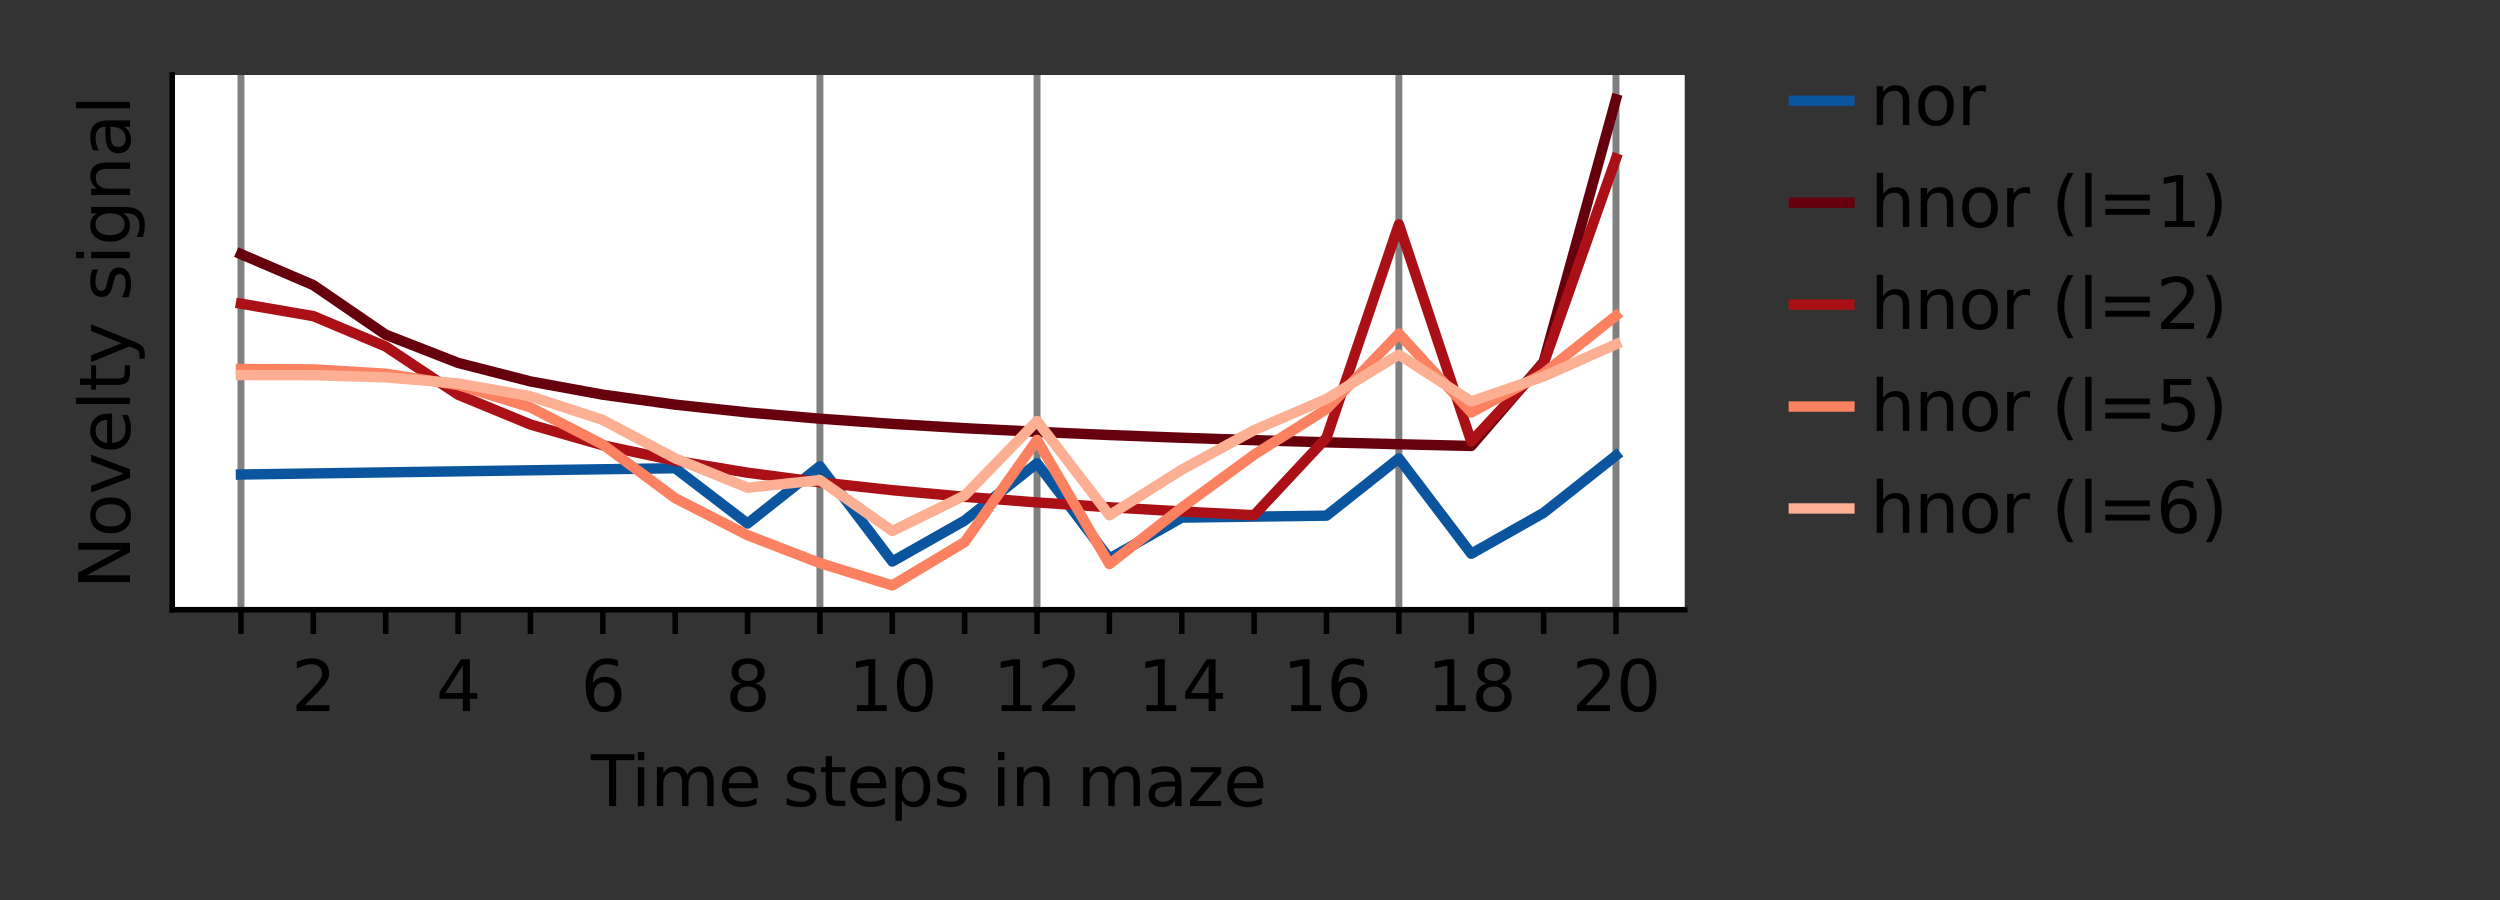 <?xml version="1.0" encoding="utf-8" standalone="no"?>
<!DOCTYPE svg PUBLIC "-//W3C//DTD SVG 1.1//EN"
  "http://www.w3.org/Graphics/SVG/1.1/DTD/svg11.dtd">
<svg xmlns:xlink="http://www.w3.org/1999/xlink" width="360pt" height="129.6pt" viewBox="0 0 360 129.6" xmlns="http://www.w3.org/2000/svg" version="1.1">
 <rect x="0" y="0" width="360" height="129.6" fill="#333333" stroke="none"/>
 <defs>
  <style type="text/css">*{stroke-linejoin: round; stroke-linecap: butt}</style>
 </defs>
 <g id="figure_1">
  <g id="patch_1">
   <path d="M 0 129.6 
L 360 129.6 
L 360 0 
L 0 0 
L 0 129.6 
z
" style="fill: none"/>
  </g>
  <g id="axes_1">
   <g id="patch_2">
    <path d="M 24.8 87.8 
L 242.6 87.8 
L 242.6 10.8 
L 24.8 10.8 
z
" style="fill: #ffffff"/>
   </g>
   <g id="matplotlib.axis_1">
    <g id="xtick_1">
     <g id="line2d_1">
      <defs>
       <path id="m2a17f80449" d="M 0 0 
L 0 3.5 
" style="stroke: #000000; stroke-width: 0.8"/>
      </defs>
      <g>
       <use xlink:href="#m2a17f80449" x="34.7" y="87.8" style="stroke: #000000; stroke-width: 0.8"/>
      </g>
     </g>
    </g>
    <g id="xtick_2">
     <g id="line2d_2">
      <g>
       <use xlink:href="#m2a17f80449" x="45.121" y="87.8" style="stroke: #000000; stroke-width: 0.8"/>
      </g>
     </g>
     <g id="text_1">
      <!-- 2 -->
      <g transform="translate(41.94 102.398) scale(0.1 -0.1)">
       <defs>
        <path id="DejaVuSans-32" d="M 1228 531 
L 3431 531 
L 3431 0 
L 469 0 
L 469 531 
Q 828 903 1448 1529 
Q 2069 2156 2228 2338 
Q 2531 2678 2651 2914 
Q 2772 3150 2772 3378 
Q 2772 3750 2511 3984 
Q 2250 4219 1831 4219 
Q 1534 4219 1204 4116 
Q 875 4013 500 3803 
L 500 4441 
Q 881 4594 1212 4672 
Q 1544 4750 1819 4750 
Q 2544 4750 2975 4387 
Q 3406 4025 3406 3419 
Q 3406 3131 3298 2873 
Q 3191 2616 2906 2266 
Q 2828 2175 2409 1742 
Q 1991 1309 1228 531 
z
" transform="scale(0.016)"/>
       </defs>
       <use xlink:href="#DejaVuSans-32"/>
      </g>
     </g>
    </g>
    <g id="xtick_3">
     <g id="line2d_3">
      <g>
       <use xlink:href="#m2a17f80449" x="55.542" y="87.8" style="stroke: #000000; stroke-width: 0.8"/>
      </g>
     </g>
    </g>
    <g id="xtick_4">
     <g id="line2d_4">
      <g>
       <use xlink:href="#m2a17f80449" x="65.963" y="87.8" style="stroke: #000000; stroke-width: 0.8"/>
      </g>
     </g>
     <g id="text_2">
      <!-- 4 -->
      <g transform="translate(62.782 102.398) scale(0.1 -0.1)">
       <defs>
        <path id="DejaVuSans-34" d="M 2419 4116 
L 825 1625 
L 2419 1625 
L 2419 4116 
z
M 2253 4666 
L 3047 4666 
L 3047 1625 
L 3713 1625 
L 3713 1100 
L 3047 1100 
L 3047 0 
L 2419 0 
L 2419 1100 
L 313 1100 
L 313 1709 
L 2253 4666 
z
" transform="scale(0.016)"/>
       </defs>
       <use xlink:href="#DejaVuSans-34"/>
      </g>
     </g>
    </g>
    <g id="xtick_5">
     <g id="line2d_5">
      <g>
       <use xlink:href="#m2a17f80449" x="76.384" y="87.8" style="stroke: #000000; stroke-width: 0.8"/>
      </g>
     </g>
    </g>
    <g id="xtick_6">
     <g id="line2d_6">
      <g>
       <use xlink:href="#m2a17f80449" x="86.805" y="87.8" style="stroke: #000000; stroke-width: 0.8"/>
      </g>
     </g>
     <g id="text_3">
      <!-- 6 -->
      <g transform="translate(83.624 102.398) scale(0.1 -0.1)">
       <defs>
        <path id="DejaVuSans-36" d="M 2113 2584 
Q 1688 2584 1439 2293 
Q 1191 2003 1191 1497 
Q 1191 994 1439 701 
Q 1688 409 2113 409 
Q 2538 409 2786 701 
Q 3034 994 3034 1497 
Q 3034 2003 2786 2293 
Q 2538 2584 2113 2584 
z
M 3366 4563 
L 3366 3988 
Q 3128 4100 2886 4159 
Q 2644 4219 2406 4219 
Q 1781 4219 1451 3797 
Q 1122 3375 1075 2522 
Q 1259 2794 1537 2939 
Q 1816 3084 2150 3084 
Q 2853 3084 3261 2657 
Q 3669 2231 3669 1497 
Q 3669 778 3244 343 
Q 2819 -91 2113 -91 
Q 1303 -91 875 529 
Q 447 1150 447 2328 
Q 447 3434 972 4092 
Q 1497 4750 2381 4750 
Q 2619 4750 2861 4703 
Q 3103 4656 3366 4563 
z
" transform="scale(0.016)"/>
       </defs>
       <use xlink:href="#DejaVuSans-36"/>
      </g>
     </g>
    </g>
    <g id="xtick_7">
     <g id="line2d_7">
      <g>
       <use xlink:href="#m2a17f80449" x="97.226" y="87.8" style="stroke: #000000; stroke-width: 0.8"/>
      </g>
     </g>
    </g>
    <g id="xtick_8">
     <g id="line2d_8">
      <g>
       <use xlink:href="#m2a17f80449" x="107.647" y="87.8" style="stroke: #000000; stroke-width: 0.8"/>
      </g>
     </g>
     <g id="text_4">
      <!-- 8 -->
      <g transform="translate(104.466 102.398) scale(0.1 -0.1)">
       <defs>
        <path id="DejaVuSans-38" d="M 2034 2216 
Q 1584 2216 1326 1975 
Q 1069 1734 1069 1313 
Q 1069 891 1326 650 
Q 1584 409 2034 409 
Q 2484 409 2743 651 
Q 3003 894 3003 1313 
Q 3003 1734 2745 1975 
Q 2488 2216 2034 2216 
z
M 1403 2484 
Q 997 2584 770 2862 
Q 544 3141 544 3541 
Q 544 4100 942 4425 
Q 1341 4750 2034 4750 
Q 2731 4750 3128 4425 
Q 3525 4100 3525 3541 
Q 3525 3141 3298 2862 
Q 3072 2584 2669 2484 
Q 3125 2378 3379 2068 
Q 3634 1759 3634 1313 
Q 3634 634 3220 271 
Q 2806 -91 2034 -91 
Q 1263 -91 848 271 
Q 434 634 434 1313 
Q 434 1759 690 2068 
Q 947 2378 1403 2484 
z
M 1172 3481 
Q 1172 3119 1398 2916 
Q 1625 2713 2034 2713 
Q 2441 2713 2670 2916 
Q 2900 3119 2900 3481 
Q 2900 3844 2670 4047 
Q 2441 4250 2034 4250 
Q 1625 4250 1398 4047 
Q 1172 3844 1172 3481 
z
" transform="scale(0.016)"/>
       </defs>
       <use xlink:href="#DejaVuSans-38"/>
      </g>
     </g>
    </g>
    <g id="xtick_9">
     <g id="line2d_9">
      <g>
       <use xlink:href="#m2a17f80449" x="118.068" y="87.8" style="stroke: #000000; stroke-width: 0.8"/>
      </g>
     </g>
    </g>
    <g id="xtick_10">
     <g id="line2d_10">
      <g>
       <use xlink:href="#m2a17f80449" x="128.489" y="87.8" style="stroke: #000000; stroke-width: 0.8"/>
      </g>
     </g>
     <g id="text_5">
      <!-- 10 -->
      <g transform="translate(122.127 102.398) scale(0.1 -0.1)">
       <defs>
        <path id="DejaVuSans-31" d="M 794 531 
L 1825 531 
L 1825 4091 
L 703 3866 
L 703 4441 
L 1819 4666 
L 2450 4666 
L 2450 531 
L 3481 531 
L 3481 0 
L 794 0 
L 794 531 
z
" transform="scale(0.016)"/>
        <path id="DejaVuSans-30" d="M 2034 4250 
Q 1547 4250 1301 3770 
Q 1056 3291 1056 2328 
Q 1056 1369 1301 889 
Q 1547 409 2034 409 
Q 2525 409 2770 889 
Q 3016 1369 3016 2328 
Q 3016 3291 2770 3770 
Q 2525 4250 2034 4250 
z
M 2034 4750 
Q 2819 4750 3233 4129 
Q 3647 3509 3647 2328 
Q 3647 1150 3233 529 
Q 2819 -91 2034 -91 
Q 1250 -91 836 529 
Q 422 1150 422 2328 
Q 422 3509 836 4129 
Q 1250 4750 2034 4750 
z
" transform="scale(0.016)"/>
       </defs>
       <use xlink:href="#DejaVuSans-31"/>
       <use xlink:href="#DejaVuSans-30" x="63.623"/>
      </g>
     </g>
    </g>
    <g id="xtick_11">
     <g id="line2d_11">
      <g>
       <use xlink:href="#m2a17f80449" x="138.911" y="87.8" style="stroke: #000000; stroke-width: 0.8"/>
      </g>
     </g>
    </g>
    <g id="xtick_12">
     <g id="line2d_12">
      <g>
       <use xlink:href="#m2a17f80449" x="149.332" y="87.8" style="stroke: #000000; stroke-width: 0.8"/>
      </g>
     </g>
     <g id="text_6">
      <!-- 12 -->
      <g transform="translate(142.969 102.398) scale(0.1 -0.1)">
       <use xlink:href="#DejaVuSans-31"/>
       <use xlink:href="#DejaVuSans-32" x="63.623"/>
      </g>
     </g>
    </g>
    <g id="xtick_13">
     <g id="line2d_13">
      <g>
       <use xlink:href="#m2a17f80449" x="159.753" y="87.8" style="stroke: #000000; stroke-width: 0.8"/>
      </g>
     </g>
    </g>
    <g id="xtick_14">
     <g id="line2d_14">
      <g>
       <use xlink:href="#m2a17f80449" x="170.174" y="87.8" style="stroke: #000000; stroke-width: 0.8"/>
      </g>
     </g>
     <g id="text_7">
      <!-- 14 -->
      <g transform="translate(163.811 102.398) scale(0.1 -0.1)">
       <use xlink:href="#DejaVuSans-31"/>
       <use xlink:href="#DejaVuSans-34" x="63.623"/>
      </g>
     </g>
    </g>
    <g id="xtick_15">
     <g id="line2d_15">
      <g>
       <use xlink:href="#m2a17f80449" x="180.595" y="87.8" style="stroke: #000000; stroke-width: 0.8"/>
      </g>
     </g>
    </g>
    <g id="xtick_16">
     <g id="line2d_16">
      <g>
       <use xlink:href="#m2a17f80449" x="191.016" y="87.8" style="stroke: #000000; stroke-width: 0.8"/>
      </g>
     </g>
     <g id="text_8">
      <!-- 16 -->
      <g transform="translate(184.653 102.398) scale(0.1 -0.1)">
       <use xlink:href="#DejaVuSans-31"/>
       <use xlink:href="#DejaVuSans-36" x="63.623"/>
      </g>
     </g>
    </g>
    <g id="xtick_17">
     <g id="line2d_17">
      <g>
       <use xlink:href="#m2a17f80449" x="201.437" y="87.8" style="stroke: #000000; stroke-width: 0.8"/>
      </g>
     </g>
    </g>
    <g id="xtick_18">
     <g id="line2d_18">
      <g>
       <use xlink:href="#m2a17f80449" x="211.858" y="87.8" style="stroke: #000000; stroke-width: 0.8"/>
      </g>
     </g>
     <g id="text_9">
      <!-- 18 -->
      <g transform="translate(205.495 102.398) scale(0.1 -0.1)">
       <use xlink:href="#DejaVuSans-31"/>
       <use xlink:href="#DejaVuSans-38" x="63.623"/>
      </g>
     </g>
    </g>
    <g id="xtick_19">
     <g id="line2d_19">
      <g>
       <use xlink:href="#m2a17f80449" x="222.279" y="87.8" style="stroke: #000000; stroke-width: 0.8"/>
      </g>
     </g>
    </g>
    <g id="xtick_20">
     <g id="line2d_20">
      <g>
       <use xlink:href="#m2a17f80449" x="232.7" y="87.8" style="stroke: #000000; stroke-width: 0.8"/>
      </g>
     </g>
     <g id="text_10">
      <!-- 20 -->
      <g transform="translate(226.338 102.398) scale(0.1 -0.1)">
       <use xlink:href="#DejaVuSans-32"/>
       <use xlink:href="#DejaVuSans-30" x="63.623"/>
      </g>
     </g>
    </g>
    <g id="text_11">
     <!-- Time steps in maze -->
     <g transform="translate(85.086 116.077) scale(0.1 -0.1)">
      <defs>
       <path id="DejaVuSans-54" d="M -19 4666 
L 3928 4666 
L 3928 4134 
L 2272 4134 
L 2272 0 
L 1638 0 
L 1638 4134 
L -19 4134 
L -19 4666 
z
" transform="scale(0.016)"/>
       <path id="DejaVuSans-69" d="M 603 3500 
L 1178 3500 
L 1178 0 
L 603 0 
L 603 3500 
z
M 603 4863 
L 1178 4863 
L 1178 4134 
L 603 4134 
L 603 4863 
z
" transform="scale(0.016)"/>
       <path id="DejaVuSans-6d" d="M 3328 2828 
Q 3544 3216 3844 3400 
Q 4144 3584 4550 3584 
Q 5097 3584 5394 3201 
Q 5691 2819 5691 2113 
L 5691 0 
L 5113 0 
L 5113 2094 
Q 5113 2597 4934 2840 
Q 4756 3084 4391 3084 
Q 3944 3084 3684 2787 
Q 3425 2491 3425 1978 
L 3425 0 
L 2847 0 
L 2847 2094 
Q 2847 2600 2669 2842 
Q 2491 3084 2119 3084 
Q 1678 3084 1418 2786 
Q 1159 2488 1159 1978 
L 1159 0 
L 581 0 
L 581 3500 
L 1159 3500 
L 1159 2956 
Q 1356 3278 1631 3431 
Q 1906 3584 2284 3584 
Q 2666 3584 2933 3390 
Q 3200 3197 3328 2828 
z
" transform="scale(0.016)"/>
       <path id="DejaVuSans-65" d="M 3597 1894 
L 3597 1613 
L 953 1613 
Q 991 1019 1311 708 
Q 1631 397 2203 397 
Q 2534 397 2845 478 
Q 3156 559 3463 722 
L 3463 178 
Q 3153 47 2828 -22 
Q 2503 -91 2169 -91 
Q 1331 -91 842 396 
Q 353 884 353 1716 
Q 353 2575 817 3079 
Q 1281 3584 2069 3584 
Q 2775 3584 3186 3129 
Q 3597 2675 3597 1894 
z
M 3022 2063 
Q 3016 2534 2758 2815 
Q 2500 3097 2075 3097 
Q 1594 3097 1305 2825 
Q 1016 2553 972 2059 
L 3022 2063 
z
" transform="scale(0.016)"/>
       <path id="DejaVuSans-20" transform="scale(0.016)"/>
       <path id="DejaVuSans-73" d="M 2834 3397 
L 2834 2853 
Q 2591 2978 2328 3040 
Q 2066 3103 1784 3103 
Q 1356 3103 1142 2972 
Q 928 2841 928 2578 
Q 928 2378 1081 2264 
Q 1234 2150 1697 2047 
L 1894 2003 
Q 2506 1872 2764 1633 
Q 3022 1394 3022 966 
Q 3022 478 2636 193 
Q 2250 -91 1575 -91 
Q 1294 -91 989 -36 
Q 684 19 347 128 
L 347 722 
Q 666 556 975 473 
Q 1284 391 1588 391 
Q 1994 391 2212 530 
Q 2431 669 2431 922 
Q 2431 1156 2273 1281 
Q 2116 1406 1581 1522 
L 1381 1569 
Q 847 1681 609 1914 
Q 372 2147 372 2553 
Q 372 3047 722 3315 
Q 1072 3584 1716 3584 
Q 2034 3584 2315 3537 
Q 2597 3491 2834 3397 
z
" transform="scale(0.016)"/>
       <path id="DejaVuSans-74" d="M 1172 4494 
L 1172 3500 
L 2356 3500 
L 2356 3053 
L 1172 3053 
L 1172 1153 
Q 1172 725 1289 603 
Q 1406 481 1766 481 
L 2356 481 
L 2356 0 
L 1766 0 
Q 1100 0 847 248 
Q 594 497 594 1153 
L 594 3053 
L 172 3053 
L 172 3500 
L 594 3500 
L 594 4494 
L 1172 4494 
z
" transform="scale(0.016)"/>
       <path id="DejaVuSans-70" d="M 1159 525 
L 1159 -1331 
L 581 -1331 
L 581 3500 
L 1159 3500 
L 1159 2969 
Q 1341 3281 1617 3432 
Q 1894 3584 2278 3584 
Q 2916 3584 3314 3078 
Q 3713 2572 3713 1747 
Q 3713 922 3314 415 
Q 2916 -91 2278 -91 
Q 1894 -91 1617 61 
Q 1341 213 1159 525 
z
M 3116 1747 
Q 3116 2381 2855 2742 
Q 2594 3103 2138 3103 
Q 1681 3103 1420 2742 
Q 1159 2381 1159 1747 
Q 1159 1113 1420 752 
Q 1681 391 2138 391 
Q 2594 391 2855 752 
Q 3116 1113 3116 1747 
z
" transform="scale(0.016)"/>
       <path id="DejaVuSans-6e" d="M 3513 2113 
L 3513 0 
L 2938 0 
L 2938 2094 
Q 2938 2591 2744 2837 
Q 2550 3084 2163 3084 
Q 1697 3084 1428 2787 
Q 1159 2491 1159 1978 
L 1159 0 
L 581 0 
L 581 3500 
L 1159 3500 
L 1159 2956 
Q 1366 3272 1645 3428 
Q 1925 3584 2291 3584 
Q 2894 3584 3203 3211 
Q 3513 2838 3513 2113 
z
" transform="scale(0.016)"/>
       <path id="DejaVuSans-61" d="M 2194 1759 
Q 1497 1759 1228 1600 
Q 959 1441 959 1056 
Q 959 750 1161 570 
Q 1363 391 1709 391 
Q 2188 391 2477 730 
Q 2766 1069 2766 1631 
L 2766 1759 
L 2194 1759 
z
M 3341 1997 
L 3341 0 
L 2766 0 
L 2766 531 
Q 2569 213 2275 61 
Q 1981 -91 1556 -91 
Q 1019 -91 701 211 
Q 384 513 384 1019 
Q 384 1609 779 1909 
Q 1175 2209 1959 2209 
L 2766 2209 
L 2766 2266 
Q 2766 2663 2505 2880 
Q 2244 3097 1772 3097 
Q 1472 3097 1187 3025 
Q 903 2953 641 2809 
L 641 3341 
Q 956 3463 1253 3523 
Q 1550 3584 1831 3584 
Q 2591 3584 2966 3190 
Q 3341 2797 3341 1997 
z
" transform="scale(0.016)"/>
       <path id="DejaVuSans-7a" d="M 353 3500 
L 3084 3500 
L 3084 2975 
L 922 459 
L 3084 459 
L 3084 0 
L 275 0 
L 275 525 
L 2438 3041 
L 353 3041 
L 353 3500 
z
" transform="scale(0.016)"/>
      </defs>
      <use xlink:href="#DejaVuSans-54"/>
      <use xlink:href="#DejaVuSans-69" x="57.959"/>
      <use xlink:href="#DejaVuSans-6d" x="85.742"/>
      <use xlink:href="#DejaVuSans-65" x="183.154"/>
      <use xlink:href="#DejaVuSans-20" x="244.678"/>
      <use xlink:href="#DejaVuSans-73" x="276.465"/>
      <use xlink:href="#DejaVuSans-74" x="328.564"/>
      <use xlink:href="#DejaVuSans-65" x="367.773"/>
      <use xlink:href="#DejaVuSans-70" x="429.297"/>
      <use xlink:href="#DejaVuSans-73" x="492.773"/>
      <use xlink:href="#DejaVuSans-20" x="544.873"/>
      <use xlink:href="#DejaVuSans-69" x="576.66"/>
      <use xlink:href="#DejaVuSans-6e" x="604.443"/>
      <use xlink:href="#DejaVuSans-20" x="667.822"/>
      <use xlink:href="#DejaVuSans-6d" x="699.609"/>
      <use xlink:href="#DejaVuSans-61" x="797.021"/>
      <use xlink:href="#DejaVuSans-7a" x="858.301"/>
      <use xlink:href="#DejaVuSans-65" x="910.791"/>
     </g>
    </g>
   </g>
   <g id="matplotlib.axis_2">
    <g id="text_12">
     <!-- Novelty signal -->
     <g transform="translate(18.72 84.823) rotate(-90) scale(0.1 -0.1)">
      <defs>
       <path id="DejaVuSans-4e" d="M 628 4666 
L 1478 4666 
L 3547 763 
L 3547 4666 
L 4159 4666 
L 4159 0 
L 3309 0 
L 1241 3903 
L 1241 0 
L 628 0 
L 628 4666 
z
" transform="scale(0.016)"/>
       <path id="DejaVuSans-6f" d="M 1959 3097 
Q 1497 3097 1228 2736 
Q 959 2375 959 1747 
Q 959 1119 1226 758 
Q 1494 397 1959 397 
Q 2419 397 2687 759 
Q 2956 1122 2956 1747 
Q 2956 2369 2687 2733 
Q 2419 3097 1959 3097 
z
M 1959 3584 
Q 2709 3584 3137 3096 
Q 3566 2609 3566 1747 
Q 3566 888 3137 398 
Q 2709 -91 1959 -91 
Q 1206 -91 779 398 
Q 353 888 353 1747 
Q 353 2609 779 3096 
Q 1206 3584 1959 3584 
z
" transform="scale(0.016)"/>
       <path id="DejaVuSans-76" d="M 191 3500 
L 800 3500 
L 1894 563 
L 2988 3500 
L 3597 3500 
L 2284 0 
L 1503 0 
L 191 3500 
z
" transform="scale(0.016)"/>
       <path id="DejaVuSans-6c" d="M 603 4863 
L 1178 4863 
L 1178 0 
L 603 0 
L 603 4863 
z
" transform="scale(0.016)"/>
       <path id="DejaVuSans-79" d="M 2059 -325 
Q 1816 -950 1584 -1140 
Q 1353 -1331 966 -1331 
L 506 -1331 
L 506 -850 
L 844 -850 
Q 1081 -850 1212 -737 
Q 1344 -625 1503 -206 
L 1606 56 
L 191 3500 
L 800 3500 
L 1894 763 
L 2988 3500 
L 3597 3500 
L 2059 -325 
z
" transform="scale(0.016)"/>
       <path id="DejaVuSans-67" d="M 2906 1791 
Q 2906 2416 2648 2759 
Q 2391 3103 1925 3103 
Q 1463 3103 1205 2759 
Q 947 2416 947 1791 
Q 947 1169 1205 825 
Q 1463 481 1925 481 
Q 2391 481 2648 825 
Q 2906 1169 2906 1791 
z
M 3481 434 
Q 3481 -459 3084 -895 
Q 2688 -1331 1869 -1331 
Q 1566 -1331 1297 -1286 
Q 1028 -1241 775 -1147 
L 775 -588 
Q 1028 -725 1275 -790 
Q 1522 -856 1778 -856 
Q 2344 -856 2625 -561 
Q 2906 -266 2906 331 
L 2906 616 
Q 2728 306 2450 153 
Q 2172 0 1784 0 
Q 1141 0 747 490 
Q 353 981 353 1791 
Q 353 2603 747 3093 
Q 1141 3584 1784 3584 
Q 2172 3584 2450 3431 
Q 2728 3278 2906 2969 
L 2906 3500 
L 3481 3500 
L 3481 434 
z
" transform="scale(0.016)"/>
      </defs>
      <use xlink:href="#DejaVuSans-4e"/>
      <use xlink:href="#DejaVuSans-6f" x="74.805"/>
      <use xlink:href="#DejaVuSans-76" x="135.986"/>
      <use xlink:href="#DejaVuSans-65" x="195.166"/>
      <use xlink:href="#DejaVuSans-6c" x="256.689"/>
      <use xlink:href="#DejaVuSans-74" x="284.473"/>
      <use xlink:href="#DejaVuSans-79" x="323.682"/>
      <use xlink:href="#DejaVuSans-20" x="382.861"/>
      <use xlink:href="#DejaVuSans-73" x="414.648"/>
      <use xlink:href="#DejaVuSans-69" x="466.748"/>
      <use xlink:href="#DejaVuSans-67" x="494.531"/>
      <use xlink:href="#DejaVuSans-6e" x="558.008"/>
      <use xlink:href="#DejaVuSans-61" x="621.387"/>
      <use xlink:href="#DejaVuSans-6c" x="682.666"/>
     </g>
    </g>
   </g>
   <g id="line2d_21">
    <path d="M 34.7 87.8 
L 34.7 10.8 
" clip-path="url(#p0814e1e293)" style="fill: none; stroke: #808080; stroke-linecap: square"/>
   </g>
   <g id="line2d_22">
    <path d="M 118.068 87.8 
L 118.068 10.8 
" clip-path="url(#p0814e1e293)" style="fill: none; stroke: #808080; stroke-linecap: square"/>
   </g>
   <g id="line2d_23">
    <path d="M 149.332 87.8 
L 149.332 10.8 
" clip-path="url(#p0814e1e293)" style="fill: none; stroke: #808080; stroke-linecap: square"/>
   </g>
   <g id="line2d_24">
    <path d="M 201.437 87.8 
L 201.437 10.8 
" clip-path="url(#p0814e1e293)" style="fill: none; stroke: #808080; stroke-linecap: square"/>
   </g>
   <g id="line2d_25">
    <path d="M 232.7 87.8 
L 232.7 10.8 
" clip-path="url(#p0814e1e293)" style="fill: none; stroke: #808080; stroke-linecap: square"/>
   </g>
   <g id="line2d_26">
    <path d="M 34.7 68.329 
L 45.121 68.175 
L 55.542 68.023 
L 65.963 67.872 
L 76.384 67.722 
L 86.805 67.573 
L 97.226 67.426 
L 107.647 75.391 
L 118.068 67.134 
L 128.489 80.857 
L 138.911 74.958 
L 149.332 66.703 
L 159.753 80.43 
L 170.174 74.534 
L 180.595 74.394 
L 191.016 74.256 
L 201.437 66.006 
L 211.858 79.738 
L 222.279 73.846 
L 232.7 65.599 
" clip-path="url(#p0814e1e293)" style="fill: none; stroke: #0b559f; stroke-width: 1.5; stroke-linecap: square"/>
   </g>
   <g id="line2d_27">
    <path d="M 34.7 36.595 
L 45.121 41.06 
L 55.542 48.196 
L 65.963 52.256 
L 76.384 54.928 
L 86.805 56.835 
L 97.226 58.27 
L 107.647 59.392 
L 118.068 60.295 
L 128.489 61.038 
L 138.911 61.66 
L 149.332 62.188 
L 159.753 62.644 
L 170.174 63.04 
L 180.595 63.388 
L 191.016 63.696 
L 201.437 63.971 
L 211.858 64.217 
L 222.279 52.131 
L 232.7 14.3 
" clip-path="url(#p0814e1e293)" style="fill: none; stroke: #67000d; stroke-width: 1.5; stroke-linecap: square"/>
   </g>
   <g id="line2d_28">
    <path d="M 34.7 43.731 
L 45.121 45.524 
L 55.542 49.9 
L 65.963 56.835 
L 76.384 61.133 
L 86.805 64.122 
L 97.226 66.343 
L 107.647 68.068 
L 118.068 69.452 
L 128.489 70.589 
L 138.911 71.541 
L 149.332 72.351 
L 159.753 73.048 
L 170.174 73.656 
L 180.595 74.191 
L 191.016 63.04 
L 201.437 32.305 
L 211.858 63.588 
L 222.279 52.37 
L 232.7 22.832 
" clip-path="url(#p0814e1e293)" style="fill: none; stroke: #aa1016; stroke-width: 1.5; stroke-linecap: square"/>
   </g>
   <g id="line2d_29">
    <path d="M 34.7 53.135 
L 45.121 53.187 
L 55.542 53.816 
L 65.963 55.447 
L 76.384 58.661 
L 86.805 64.016 
L 97.226 71.74 
L 107.647 77.066 
L 118.068 81.091 
L 128.489 84.3 
L 138.911 78.06 
L 149.332 63.342 
L 159.753 81.23 
L 170.174 73.093 
L 180.595 65.472 
L 191.016 58.906 
L 201.437 48.041 
L 211.858 59.392 
L 222.279 53.762 
L 232.7 45.471 
" clip-path="url(#p0814e1e293)" style="fill: none; stroke: #fc8161; stroke-width: 1.5; stroke-linecap: square"/>
   </g>
   <g id="line2d_30">
    <path d="M 34.7 54.011 
L 45.121 54.025 
L 55.542 54.339 
L 65.963 55.212 
L 76.384 57.064 
L 86.805 60.474 
L 97.226 66.006 
L 107.647 70.23 
L 118.068 69.134 
L 128.489 76.464 
L 138.911 71.353 
L 149.332 60.623 
L 159.753 74.2 
L 170.174 67.637 
L 180.595 61.94 
L 191.016 57.446 
L 201.437 51.069 
L 211.858 57.807 
L 222.279 54.209 
L 232.7 49.569 
" clip-path="url(#p0814e1e293)" style="fill: none; stroke: #fcaf93; stroke-width: 1.5; stroke-linecap: square"/>
   </g>
   <g id="patch_3">
    <path d="M 24.8 87.8 
L 24.8 10.8 
" style="fill: none; stroke: #000000; stroke-width: 0.8; stroke-linejoin: miter; stroke-linecap: square"/>
   </g>
   <g id="patch_4">
    <path d="M 24.8 87.8 
L 242.6 87.8 
" style="fill: none; stroke: #000000; stroke-width: 0.8; stroke-linejoin: miter; stroke-linecap: square"/>
   </g>
   <g id="legend_1">
    <g id="line2d_31">
     <path d="M 258.314 14.508 
L 262.314 14.508 
L 266.314 14.508 
" style="fill: none; stroke: #0b559f; stroke-width: 1.5; stroke-linecap: square"/>
    </g>
    <g id="text_13">
     <!-- nor -->
     <g transform="translate(269.314 18.008) scale(0.1 -0.1)">
      <defs>
       <path id="DejaVuSans-72" d="M 2631 2963 
Q 2534 3019 2420 3045 
Q 2306 3072 2169 3072 
Q 1681 3072 1420 2755 
Q 1159 2438 1159 1844 
L 1159 0 
L 581 0 
L 581 3500 
L 1159 3500 
L 1159 2956 
Q 1341 3275 1631 3429 
Q 1922 3584 2338 3584 
Q 2397 3584 2469 3576 
Q 2541 3569 2628 3553 
L 2631 2963 
z
" transform="scale(0.016)"/>
      </defs>
      <use xlink:href="#DejaVuSans-6e"/>
      <use xlink:href="#DejaVuSans-6f" x="63.379"/>
      <use xlink:href="#DejaVuSans-72" x="124.561"/>
     </g>
    </g>
    <g id="line2d_32">
     <path d="M 258.314 29.186 
L 262.314 29.186 
L 266.314 29.186 
" style="fill: none; stroke: #67000d; stroke-width: 1.5; stroke-linecap: square"/>
    </g>
    <g id="text_14">
     <!-- hnor (l=1) -->
     <g transform="translate(269.314 32.686) scale(0.1 -0.1)">
      <defs>
       <path id="DejaVuSans-68" d="M 3513 2113 
L 3513 0 
L 2938 0 
L 2938 2094 
Q 2938 2591 2744 2837 
Q 2550 3084 2163 3084 
Q 1697 3084 1428 2787 
Q 1159 2491 1159 1978 
L 1159 0 
L 581 0 
L 581 4863 
L 1159 4863 
L 1159 2956 
Q 1366 3272 1645 3428 
Q 1925 3584 2291 3584 
Q 2894 3584 3203 3211 
Q 3513 2838 3513 2113 
z
" transform="scale(0.016)"/>
       <path id="DejaVuSans-28" d="M 1984 4856 
Q 1566 4138 1362 3434 
Q 1159 2731 1159 2009 
Q 1159 1288 1364 580 
Q 1569 -128 1984 -844 
L 1484 -844 
Q 1016 -109 783 600 
Q 550 1309 550 2009 
Q 550 2706 781 3412 
Q 1013 4119 1484 4856 
L 1984 4856 
z
" transform="scale(0.016)"/>
       <path id="DejaVuSans-3d" d="M 678 2906 
L 4684 2906 
L 4684 2381 
L 678 2381 
L 678 2906 
z
M 678 1631 
L 4684 1631 
L 4684 1100 
L 678 1100 
L 678 1631 
z
" transform="scale(0.016)"/>
       <path id="DejaVuSans-29" d="M 513 4856 
L 1013 4856 
Q 1481 4119 1714 3412 
Q 1947 2706 1947 2009 
Q 1947 1309 1714 600 
Q 1481 -109 1013 -844 
L 513 -844 
Q 928 -128 1133 580 
Q 1338 1288 1338 2009 
Q 1338 2731 1133 3434 
Q 928 4138 513 4856 
z
" transform="scale(0.016)"/>
      </defs>
      <use xlink:href="#DejaVuSans-68"/>
      <use xlink:href="#DejaVuSans-6e" x="63.379"/>
      <use xlink:href="#DejaVuSans-6f" x="126.758"/>
      <use xlink:href="#DejaVuSans-72" x="187.939"/>
      <use xlink:href="#DejaVuSans-20" x="229.053"/>
      <use xlink:href="#DejaVuSans-28" x="260.84"/>
      <use xlink:href="#DejaVuSans-6c" x="299.854"/>
      <use xlink:href="#DejaVuSans-3d" x="327.637"/>
      <use xlink:href="#DejaVuSans-31" x="411.426"/>
      <use xlink:href="#DejaVuSans-29" x="475.049"/>
     </g>
    </g>
    <g id="line2d_33">
     <path d="M 258.314 43.864 
L 262.314 43.864 
L 266.314 43.864 
" style="fill: none; stroke: #aa1016; stroke-width: 1.5; stroke-linecap: square"/>
    </g>
    <g id="text_15">
     <!-- hnor (l=2) -->
     <g transform="translate(269.314 47.364) scale(0.1 -0.1)">
      <use xlink:href="#DejaVuSans-68"/>
      <use xlink:href="#DejaVuSans-6e" x="63.379"/>
      <use xlink:href="#DejaVuSans-6f" x="126.758"/>
      <use xlink:href="#DejaVuSans-72" x="187.939"/>
      <use xlink:href="#DejaVuSans-20" x="229.053"/>
      <use xlink:href="#DejaVuSans-28" x="260.84"/>
      <use xlink:href="#DejaVuSans-6c" x="299.854"/>
      <use xlink:href="#DejaVuSans-3d" x="327.637"/>
      <use xlink:href="#DejaVuSans-32" x="411.426"/>
      <use xlink:href="#DejaVuSans-29" x="475.049"/>
     </g>
    </g>
    <g id="line2d_34">
     <path d="M 258.314 58.542 
L 262.314 58.542 
L 266.314 58.542 
" style="fill: none; stroke: #fc8161; stroke-width: 1.5; stroke-linecap: square"/>
    </g>
    <g id="text_16">
     <!-- hnor (l=5) -->
     <g transform="translate(269.314 62.042) scale(0.1 -0.1)">
      <defs>
       <path id="DejaVuSans-35" d="M 691 4666 
L 3169 4666 
L 3169 4134 
L 1269 4134 
L 1269 2991 
Q 1406 3038 1543 3061 
Q 1681 3084 1819 3084 
Q 2600 3084 3056 2656 
Q 3513 2228 3513 1497 
Q 3513 744 3044 326 
Q 2575 -91 1722 -91 
Q 1428 -91 1123 -41 
Q 819 9 494 109 
L 494 744 
Q 775 591 1075 516 
Q 1375 441 1709 441 
Q 2250 441 2565 725 
Q 2881 1009 2881 1497 
Q 2881 1984 2565 2268 
Q 2250 2553 1709 2553 
Q 1456 2553 1204 2497 
Q 953 2441 691 2322 
L 691 4666 
z
" transform="scale(0.016)"/>
      </defs>
      <use xlink:href="#DejaVuSans-68"/>
      <use xlink:href="#DejaVuSans-6e" x="63.379"/>
      <use xlink:href="#DejaVuSans-6f" x="126.758"/>
      <use xlink:href="#DejaVuSans-72" x="187.939"/>
      <use xlink:href="#DejaVuSans-20" x="229.053"/>
      <use xlink:href="#DejaVuSans-28" x="260.84"/>
      <use xlink:href="#DejaVuSans-6c" x="299.854"/>
      <use xlink:href="#DejaVuSans-3d" x="327.637"/>
      <use xlink:href="#DejaVuSans-35" x="411.426"/>
      <use xlink:href="#DejaVuSans-29" x="475.049"/>
     </g>
    </g>
    <g id="line2d_35">
     <path d="M 258.314 73.22 
L 262.314 73.22 
L 266.314 73.22 
" style="fill: none; stroke: #fcaf93; stroke-width: 1.5; stroke-linecap: square"/>
    </g>
    <g id="text_17">
     <!-- hnor (l=6) -->
     <g transform="translate(269.314 76.72) scale(0.1 -0.1)">
      <use xlink:href="#DejaVuSans-68"/>
      <use xlink:href="#DejaVuSans-6e" x="63.379"/>
      <use xlink:href="#DejaVuSans-6f" x="126.758"/>
      <use xlink:href="#DejaVuSans-72" x="187.939"/>
      <use xlink:href="#DejaVuSans-20" x="229.053"/>
      <use xlink:href="#DejaVuSans-28" x="260.84"/>
      <use xlink:href="#DejaVuSans-6c" x="299.854"/>
      <use xlink:href="#DejaVuSans-3d" x="327.637"/>
      <use xlink:href="#DejaVuSans-36" x="411.426"/>
      <use xlink:href="#DejaVuSans-29" x="475.049"/>
     </g>
    </g>
   </g>
  </g>
 </g>
 <defs>
  <clipPath id="p0814e1e293">
   <rect x="24.8" y="10.8" width="217.8" height="77"/>
  </clipPath>
 </defs>
</svg>
